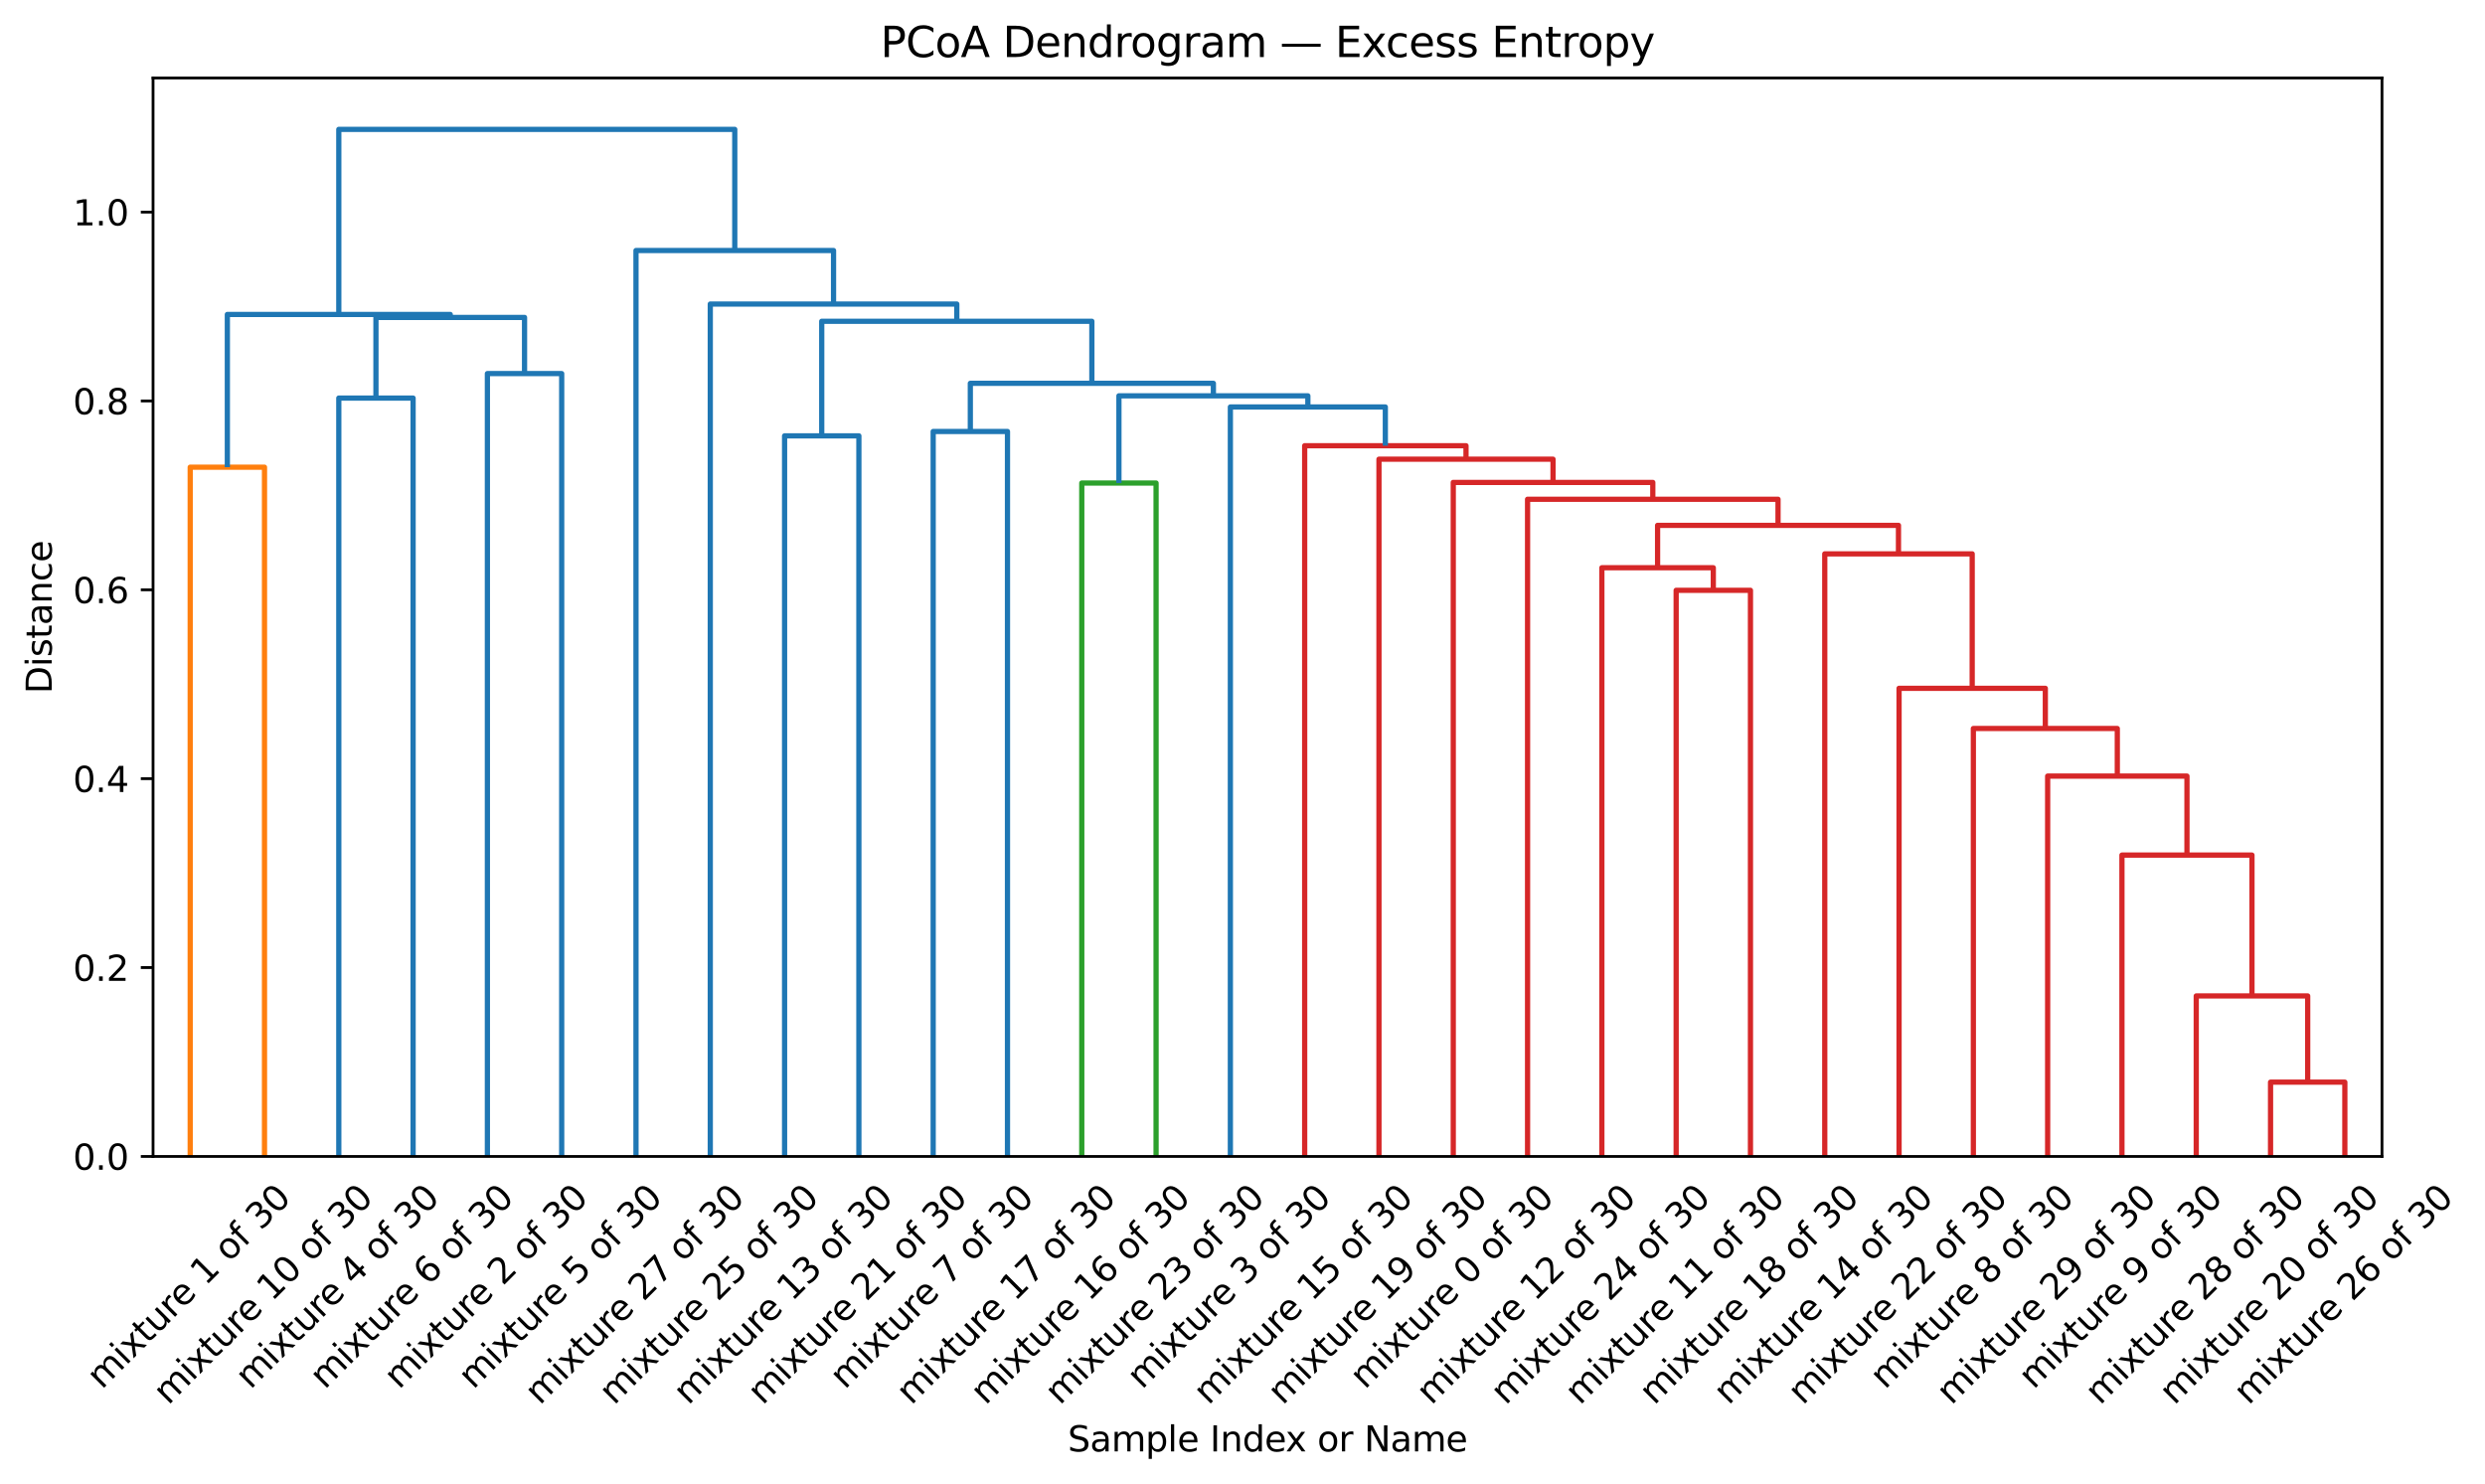 <?xml version="1.0" encoding="utf-8" standalone="no"?>
<!DOCTYPE svg PUBLIC "-//W3C//DTD SVG 1.1//EN"
  "http://www.w3.org/Graphics/SVG/1.1/DTD/svg11.dtd">
<svg xmlns:xlink="http://www.w3.org/1999/xlink" width="710.845pt" height="424.477pt" viewBox="0 0 710.845 424.477" xmlns="http://www.w3.org/2000/svg" version="1.1">
 <defs>
  <style type="text/css">*{stroke-linejoin: round; stroke-linecap: butt}</style>
 </defs>
 <g id="figure_1">
  <g id="patch_1">
   <path d="M 0 424.477 
L 710.845 424.477 
L 710.845 0 
L 0 0 
z
" style="fill: #ffffff"/>
  </g>
  <g id="axes_1">
   <g id="patch_2">
    <path d="M 43.781 330.813 
L 681.379 330.813 
L 681.379 22.318 
L 43.781 22.318 
z
" style="fill: #ffffff"/>
   </g>
   <g id="matplotlib.axis_1">
    <g id="xtick_1">
     <g id="text_1">
      <!-- mixture 1 of 30 -->
      <g transform="translate(29.137 397.63) rotate(-45) scale(0.1 -0.1)">
       <defs>
        <path id="DejaVuSans-6d" d="M 3328 2828 
Q 3544 3216 3844 3400 
Q 4144 3584 4550 3584 
Q 5097 3584 5394 3201 
Q 5691 2819 5691 2113 
L 5691 0 
L 5113 0 
L 5113 2094 
Q 5113 2597 4934 2840 
Q 4756 3084 4391 3084 
Q 3944 3084 3684 2787 
Q 3425 2491 3425 1978 
L 3425 0 
L 2847 0 
L 2847 2094 
Q 2847 2600 2669 2842 
Q 2491 3084 2119 3084 
Q 1678 3084 1418 2786 
Q 1159 2488 1159 1978 
L 1159 0 
L 581 0 
L 581 3500 
L 1159 3500 
L 1159 2956 
Q 1356 3278 1631 3431 
Q 1906 3584 2284 3584 
Q 2666 3584 2933 3390 
Q 3200 3197 3328 2828 
z
" transform="scale(0.016)"/>
        <path id="DejaVuSans-69" d="M 603 3500 
L 1178 3500 
L 1178 0 
L 603 0 
L 603 3500 
z
M 603 4863 
L 1178 4863 
L 1178 4134 
L 603 4134 
L 603 4863 
z
" transform="scale(0.016)"/>
        <path id="DejaVuSans-78" d="M 3513 3500 
L 2247 1797 
L 3578 0 
L 2900 0 
L 1881 1375 
L 863 0 
L 184 0 
L 1544 1831 
L 300 3500 
L 978 3500 
L 1906 2253 
L 2834 3500 
L 3513 3500 
z
" transform="scale(0.016)"/>
        <path id="DejaVuSans-74" d="M 1172 4494 
L 1172 3500 
L 2356 3500 
L 2356 3053 
L 1172 3053 
L 1172 1153 
Q 1172 725 1289 603 
Q 1406 481 1766 481 
L 2356 481 
L 2356 0 
L 1766 0 
Q 1100 0 847 248 
Q 594 497 594 1153 
L 594 3053 
L 172 3053 
L 172 3500 
L 594 3500 
L 594 4494 
L 1172 4494 
z
" transform="scale(0.016)"/>
        <path id="DejaVuSans-75" d="M 544 1381 
L 544 3500 
L 1119 3500 
L 1119 1403 
Q 1119 906 1312 657 
Q 1506 409 1894 409 
Q 2359 409 2629 706 
Q 2900 1003 2900 1516 
L 2900 3500 
L 3475 3500 
L 3475 0 
L 2900 0 
L 2900 538 
Q 2691 219 2414 64 
Q 2138 -91 1772 -91 
Q 1169 -91 856 284 
Q 544 659 544 1381 
z
M 1991 3584 
L 1991 3584 
z
" transform="scale(0.016)"/>
        <path id="DejaVuSans-72" d="M 2631 2963 
Q 2534 3019 2420 3045 
Q 2306 3072 2169 3072 
Q 1681 3072 1420 2755 
Q 1159 2438 1159 1844 
L 1159 0 
L 581 0 
L 581 3500 
L 1159 3500 
L 1159 2956 
Q 1341 3275 1631 3429 
Q 1922 3584 2338 3584 
Q 2397 3584 2469 3576 
Q 2541 3569 2628 3553 
L 2631 2963 
z
" transform="scale(0.016)"/>
        <path id="DejaVuSans-65" d="M 3597 1894 
L 3597 1613 
L 953 1613 
Q 991 1019 1311 708 
Q 1631 397 2203 397 
Q 2534 397 2845 478 
Q 3156 559 3463 722 
L 3463 178 
Q 3153 47 2828 -22 
Q 2503 -91 2169 -91 
Q 1331 -91 842 396 
Q 353 884 353 1716 
Q 353 2575 817 3079 
Q 1281 3584 2069 3584 
Q 2775 3584 3186 3129 
Q 3597 2675 3597 1894 
z
M 3022 2063 
Q 3016 2534 2758 2815 
Q 2500 3097 2075 3097 
Q 1594 3097 1305 2825 
Q 1016 2553 972 2059 
L 3022 2063 
z
" transform="scale(0.016)"/>
        <path id="DejaVuSans-20" transform="scale(0.016)"/>
        <path id="DejaVuSans-31" d="M 794 531 
L 1825 531 
L 1825 4091 
L 703 3866 
L 703 4441 
L 1819 4666 
L 2450 4666 
L 2450 531 
L 3481 531 
L 3481 0 
L 794 0 
L 794 531 
z
" transform="scale(0.016)"/>
        <path id="DejaVuSans-6f" d="M 1959 3097 
Q 1497 3097 1228 2736 
Q 959 2375 959 1747 
Q 959 1119 1226 758 
Q 1494 397 1959 397 
Q 2419 397 2687 759 
Q 2956 1122 2956 1747 
Q 2956 2369 2687 2733 
Q 2419 3097 1959 3097 
z
M 1959 3584 
Q 2709 3584 3137 3096 
Q 3566 2609 3566 1747 
Q 3566 888 3137 398 
Q 2709 -91 1959 -91 
Q 1206 -91 779 398 
Q 353 888 353 1747 
Q 353 2609 779 3096 
Q 1206 3584 1959 3584 
z
" transform="scale(0.016)"/>
        <path id="DejaVuSans-66" d="M 2375 4863 
L 2375 4384 
L 1825 4384 
Q 1516 4384 1395 4259 
Q 1275 4134 1275 3809 
L 1275 3500 
L 2222 3500 
L 2222 3053 
L 1275 3053 
L 1275 0 
L 697 0 
L 697 3053 
L 147 3053 
L 147 3500 
L 697 3500 
L 697 3744 
Q 697 4328 969 4595 
Q 1241 4863 1831 4863 
L 2375 4863 
z
" transform="scale(0.016)"/>
        <path id="DejaVuSans-33" d="M 2597 2516 
Q 3050 2419 3304 2112 
Q 3559 1806 3559 1356 
Q 3559 666 3084 287 
Q 2609 -91 1734 -91 
Q 1441 -91 1130 -33 
Q 819 25 488 141 
L 488 750 
Q 750 597 1062 519 
Q 1375 441 1716 441 
Q 2309 441 2620 675 
Q 2931 909 2931 1356 
Q 2931 1769 2642 2001 
Q 2353 2234 1838 2234 
L 1294 2234 
L 1294 2753 
L 1863 2753 
Q 2328 2753 2575 2939 
Q 2822 3125 2822 3475 
Q 2822 3834 2567 4026 
Q 2313 4219 1838 4219 
Q 1578 4219 1281 4162 
Q 984 4106 628 3988 
L 628 4550 
Q 988 4650 1302 4700 
Q 1616 4750 1894 4750 
Q 2613 4750 3031 4423 
Q 3450 4097 3450 3541 
Q 3450 3153 3228 2886 
Q 3006 2619 2597 2516 
z
" transform="scale(0.016)"/>
        <path id="DejaVuSans-30" d="M 2034 4250 
Q 1547 4250 1301 3770 
Q 1056 3291 1056 2328 
Q 1056 1369 1301 889 
Q 1547 409 2034 409 
Q 2525 409 2770 889 
Q 3016 1369 3016 2328 
Q 3016 3291 2770 3770 
Q 2525 4250 2034 4250 
z
M 2034 4750 
Q 2819 4750 3233 4129 
Q 3647 3509 3647 2328 
Q 3647 1150 3233 529 
Q 2819 -91 2034 -91 
Q 1250 -91 836 529 
Q 422 1150 422 2328 
Q 422 3509 836 4129 
Q 1250 4750 2034 4750 
z
" transform="scale(0.016)"/>
       </defs>
       <use xlink:href="#DejaVuSans-6d"/>
       <use xlink:href="#DejaVuSans-69" transform="translate(97.412 0)"/>
       <use xlink:href="#DejaVuSans-78" transform="translate(125.195 0)"/>
       <use xlink:href="#DejaVuSans-74" transform="translate(184.375 0)"/>
       <use xlink:href="#DejaVuSans-75" transform="translate(223.584 0)"/>
       <use xlink:href="#DejaVuSans-72" transform="translate(286.963 0)"/>
       <use xlink:href="#DejaVuSans-65" transform="translate(325.826 0)"/>
       <use xlink:href="#DejaVuSans-20" transform="translate(387.35 0)"/>
       <use xlink:href="#DejaVuSans-31" transform="translate(419.137 0)"/>
       <use xlink:href="#DejaVuSans-20" transform="translate(482.76 0)"/>
       <use xlink:href="#DejaVuSans-6f" transform="translate(514.547 0)"/>
       <use xlink:href="#DejaVuSans-66" transform="translate(575.729 0)"/>
       <use xlink:href="#DejaVuSans-20" transform="translate(610.934 0)"/>
       <use xlink:href="#DejaVuSans-33" transform="translate(642.721 0)"/>
       <use xlink:href="#DejaVuSans-30" transform="translate(706.344 0)"/>
      </g>
     </g>
    </g>
    <g id="xtick_2">
     <g id="text_2">
      <!-- mixture 10 of 30 -->
      <g transform="translate(48.141 402.129) rotate(-45) scale(0.1 -0.1)">
       <use xlink:href="#DejaVuSans-6d"/>
       <use xlink:href="#DejaVuSans-69" transform="translate(97.412 0)"/>
       <use xlink:href="#DejaVuSans-78" transform="translate(125.195 0)"/>
       <use xlink:href="#DejaVuSans-74" transform="translate(184.375 0)"/>
       <use xlink:href="#DejaVuSans-75" transform="translate(223.584 0)"/>
       <use xlink:href="#DejaVuSans-72" transform="translate(286.963 0)"/>
       <use xlink:href="#DejaVuSans-65" transform="translate(325.826 0)"/>
       <use xlink:href="#DejaVuSans-20" transform="translate(387.35 0)"/>
       <use xlink:href="#DejaVuSans-31" transform="translate(419.137 0)"/>
       <use xlink:href="#DejaVuSans-30" transform="translate(482.76 0)"/>
       <use xlink:href="#DejaVuSans-20" transform="translate(546.383 0)"/>
       <use xlink:href="#DejaVuSans-6f" transform="translate(578.17 0)"/>
       <use xlink:href="#DejaVuSans-66" transform="translate(639.352 0)"/>
       <use xlink:href="#DejaVuSans-20" transform="translate(674.557 0)"/>
       <use xlink:href="#DejaVuSans-33" transform="translate(706.344 0)"/>
       <use xlink:href="#DejaVuSans-30" transform="translate(769.967 0)"/>
      </g>
     </g>
    </g>
    <g id="xtick_3">
     <g id="text_3">
      <!-- mixture 4 of 30 -->
      <g transform="translate(71.644 397.63) rotate(-45) scale(0.1 -0.1)">
       <defs>
        <path id="DejaVuSans-34" d="M 2419 4116 
L 825 1625 
L 2419 1625 
L 2419 4116 
z
M 2253 4666 
L 3047 4666 
L 3047 1625 
L 3713 1625 
L 3713 1100 
L 3047 1100 
L 3047 0 
L 2419 0 
L 2419 1100 
L 313 1100 
L 313 1709 
L 2253 4666 
z
" transform="scale(0.016)"/>
       </defs>
       <use xlink:href="#DejaVuSans-6d"/>
       <use xlink:href="#DejaVuSans-69" transform="translate(97.412 0)"/>
       <use xlink:href="#DejaVuSans-78" transform="translate(125.195 0)"/>
       <use xlink:href="#DejaVuSans-74" transform="translate(184.375 0)"/>
       <use xlink:href="#DejaVuSans-75" transform="translate(223.584 0)"/>
       <use xlink:href="#DejaVuSans-72" transform="translate(286.963 0)"/>
       <use xlink:href="#DejaVuSans-65" transform="translate(325.826 0)"/>
       <use xlink:href="#DejaVuSans-20" transform="translate(387.35 0)"/>
       <use xlink:href="#DejaVuSans-34" transform="translate(419.137 0)"/>
       <use xlink:href="#DejaVuSans-20" transform="translate(482.76 0)"/>
       <use xlink:href="#DejaVuSans-6f" transform="translate(514.547 0)"/>
       <use xlink:href="#DejaVuSans-66" transform="translate(575.729 0)"/>
       <use xlink:href="#DejaVuSans-20" transform="translate(610.934 0)"/>
       <use xlink:href="#DejaVuSans-33" transform="translate(642.721 0)"/>
       <use xlink:href="#DejaVuSans-30" transform="translate(706.344 0)"/>
      </g>
     </g>
    </g>
    <g id="xtick_4">
     <g id="text_4">
      <!-- mixture 6 of 30 -->
      <g transform="translate(92.897 397.63) rotate(-45) scale(0.1 -0.1)">
       <defs>
        <path id="DejaVuSans-36" d="M 2113 2584 
Q 1688 2584 1439 2293 
Q 1191 2003 1191 1497 
Q 1191 994 1439 701 
Q 1688 409 2113 409 
Q 2538 409 2786 701 
Q 3034 994 3034 1497 
Q 3034 2003 2786 2293 
Q 2538 2584 2113 2584 
z
M 3366 4563 
L 3366 3988 
Q 3128 4100 2886 4159 
Q 2644 4219 2406 4219 
Q 1781 4219 1451 3797 
Q 1122 3375 1075 2522 
Q 1259 2794 1537 2939 
Q 1816 3084 2150 3084 
Q 2853 3084 3261 2657 
Q 3669 2231 3669 1497 
Q 3669 778 3244 343 
Q 2819 -91 2113 -91 
Q 1303 -91 875 529 
Q 447 1150 447 2328 
Q 447 3434 972 4092 
Q 1497 4750 2381 4750 
Q 2619 4750 2861 4703 
Q 3103 4656 3366 4563 
z
" transform="scale(0.016)"/>
       </defs>
       <use xlink:href="#DejaVuSans-6d"/>
       <use xlink:href="#DejaVuSans-69" transform="translate(97.412 0)"/>
       <use xlink:href="#DejaVuSans-78" transform="translate(125.195 0)"/>
       <use xlink:href="#DejaVuSans-74" transform="translate(184.375 0)"/>
       <use xlink:href="#DejaVuSans-75" transform="translate(223.584 0)"/>
       <use xlink:href="#DejaVuSans-72" transform="translate(286.963 0)"/>
       <use xlink:href="#DejaVuSans-65" transform="translate(325.826 0)"/>
       <use xlink:href="#DejaVuSans-20" transform="translate(387.35 0)"/>
       <use xlink:href="#DejaVuSans-36" transform="translate(419.137 0)"/>
       <use xlink:href="#DejaVuSans-20" transform="translate(482.76 0)"/>
       <use xlink:href="#DejaVuSans-6f" transform="translate(514.547 0)"/>
       <use xlink:href="#DejaVuSans-66" transform="translate(575.729 0)"/>
       <use xlink:href="#DejaVuSans-20" transform="translate(610.934 0)"/>
       <use xlink:href="#DejaVuSans-33" transform="translate(642.721 0)"/>
       <use xlink:href="#DejaVuSans-30" transform="translate(706.344 0)"/>
      </g>
     </g>
    </g>
    <g id="xtick_5">
     <g id="text_5">
      <!-- mixture 2 of 30 -->
      <g transform="translate(114.15 397.63) rotate(-45) scale(0.1 -0.1)">
       <defs>
        <path id="DejaVuSans-32" d="M 1228 531 
L 3431 531 
L 3431 0 
L 469 0 
L 469 531 
Q 828 903 1448 1529 
Q 2069 2156 2228 2338 
Q 2531 2678 2651 2914 
Q 2772 3150 2772 3378 
Q 2772 3750 2511 3984 
Q 2250 4219 1831 4219 
Q 1534 4219 1204 4116 
Q 875 4013 500 3803 
L 500 4441 
Q 881 4594 1212 4672 
Q 1544 4750 1819 4750 
Q 2544 4750 2975 4387 
Q 3406 4025 3406 3419 
Q 3406 3131 3298 2873 
Q 3191 2616 2906 2266 
Q 2828 2175 2409 1742 
Q 1991 1309 1228 531 
z
" transform="scale(0.016)"/>
       </defs>
       <use xlink:href="#DejaVuSans-6d"/>
       <use xlink:href="#DejaVuSans-69" transform="translate(97.412 0)"/>
       <use xlink:href="#DejaVuSans-78" transform="translate(125.195 0)"/>
       <use xlink:href="#DejaVuSans-74" transform="translate(184.375 0)"/>
       <use xlink:href="#DejaVuSans-75" transform="translate(223.584 0)"/>
       <use xlink:href="#DejaVuSans-72" transform="translate(286.963 0)"/>
       <use xlink:href="#DejaVuSans-65" transform="translate(325.826 0)"/>
       <use xlink:href="#DejaVuSans-20" transform="translate(387.35 0)"/>
       <use xlink:href="#DejaVuSans-32" transform="translate(419.137 0)"/>
       <use xlink:href="#DejaVuSans-20" transform="translate(482.76 0)"/>
       <use xlink:href="#DejaVuSans-6f" transform="translate(514.547 0)"/>
       <use xlink:href="#DejaVuSans-66" transform="translate(575.729 0)"/>
       <use xlink:href="#DejaVuSans-20" transform="translate(610.934 0)"/>
       <use xlink:href="#DejaVuSans-33" transform="translate(642.721 0)"/>
       <use xlink:href="#DejaVuSans-30" transform="translate(706.344 0)"/>
      </g>
     </g>
    </g>
    <g id="xtick_6">
     <g id="text_6">
      <!-- mixture 5 of 30 -->
      <g transform="translate(135.403 397.63) rotate(-45) scale(0.1 -0.1)">
       <defs>
        <path id="DejaVuSans-35" d="M 691 4666 
L 3169 4666 
L 3169 4134 
L 1269 4134 
L 1269 2991 
Q 1406 3038 1543 3061 
Q 1681 3084 1819 3084 
Q 2600 3084 3056 2656 
Q 3513 2228 3513 1497 
Q 3513 744 3044 326 
Q 2575 -91 1722 -91 
Q 1428 -91 1123 -41 
Q 819 9 494 109 
L 494 744 
Q 775 591 1075 516 
Q 1375 441 1709 441 
Q 2250 441 2565 725 
Q 2881 1009 2881 1497 
Q 2881 1984 2565 2268 
Q 2250 2553 1709 2553 
Q 1456 2553 1204 2497 
Q 953 2441 691 2322 
L 691 4666 
z
" transform="scale(0.016)"/>
       </defs>
       <use xlink:href="#DejaVuSans-6d"/>
       <use xlink:href="#DejaVuSans-69" transform="translate(97.412 0)"/>
       <use xlink:href="#DejaVuSans-78" transform="translate(125.195 0)"/>
       <use xlink:href="#DejaVuSans-74" transform="translate(184.375 0)"/>
       <use xlink:href="#DejaVuSans-75" transform="translate(223.584 0)"/>
       <use xlink:href="#DejaVuSans-72" transform="translate(286.963 0)"/>
       <use xlink:href="#DejaVuSans-65" transform="translate(325.826 0)"/>
       <use xlink:href="#DejaVuSans-20" transform="translate(387.35 0)"/>
       <use xlink:href="#DejaVuSans-35" transform="translate(419.137 0)"/>
       <use xlink:href="#DejaVuSans-20" transform="translate(482.76 0)"/>
       <use xlink:href="#DejaVuSans-6f" transform="translate(514.547 0)"/>
       <use xlink:href="#DejaVuSans-66" transform="translate(575.729 0)"/>
       <use xlink:href="#DejaVuSans-20" transform="translate(610.934 0)"/>
       <use xlink:href="#DejaVuSans-33" transform="translate(642.721 0)"/>
       <use xlink:href="#DejaVuSans-30" transform="translate(706.344 0)"/>
      </g>
     </g>
    </g>
    <g id="xtick_7">
     <g id="text_7">
      <!-- mixture 27 of 30 -->
      <g transform="translate(154.407 402.129) rotate(-45) scale(0.1 -0.1)">
       <defs>
        <path id="DejaVuSans-37" d="M 525 4666 
L 3525 4666 
L 3525 4397 
L 1831 0 
L 1172 0 
L 2766 4134 
L 525 4134 
L 525 4666 
z
" transform="scale(0.016)"/>
       </defs>
       <use xlink:href="#DejaVuSans-6d"/>
       <use xlink:href="#DejaVuSans-69" transform="translate(97.412 0)"/>
       <use xlink:href="#DejaVuSans-78" transform="translate(125.195 0)"/>
       <use xlink:href="#DejaVuSans-74" transform="translate(184.375 0)"/>
       <use xlink:href="#DejaVuSans-75" transform="translate(223.584 0)"/>
       <use xlink:href="#DejaVuSans-72" transform="translate(286.963 0)"/>
       <use xlink:href="#DejaVuSans-65" transform="translate(325.826 0)"/>
       <use xlink:href="#DejaVuSans-20" transform="translate(387.35 0)"/>
       <use xlink:href="#DejaVuSans-32" transform="translate(419.137 0)"/>
       <use xlink:href="#DejaVuSans-37" transform="translate(482.76 0)"/>
       <use xlink:href="#DejaVuSans-20" transform="translate(546.383 0)"/>
       <use xlink:href="#DejaVuSans-6f" transform="translate(578.17 0)"/>
       <use xlink:href="#DejaVuSans-66" transform="translate(639.352 0)"/>
       <use xlink:href="#DejaVuSans-20" transform="translate(674.557 0)"/>
       <use xlink:href="#DejaVuSans-33" transform="translate(706.344 0)"/>
       <use xlink:href="#DejaVuSans-30" transform="translate(769.967 0)"/>
      </g>
     </g>
    </g>
    <g id="xtick_8">
     <g id="text_8">
      <!-- mixture 25 of 30 -->
      <g transform="translate(175.66 402.129) rotate(-45) scale(0.1 -0.1)">
       <use xlink:href="#DejaVuSans-6d"/>
       <use xlink:href="#DejaVuSans-69" transform="translate(97.412 0)"/>
       <use xlink:href="#DejaVuSans-78" transform="translate(125.195 0)"/>
       <use xlink:href="#DejaVuSans-74" transform="translate(184.375 0)"/>
       <use xlink:href="#DejaVuSans-75" transform="translate(223.584 0)"/>
       <use xlink:href="#DejaVuSans-72" transform="translate(286.963 0)"/>
       <use xlink:href="#DejaVuSans-65" transform="translate(325.826 0)"/>
       <use xlink:href="#DejaVuSans-20" transform="translate(387.35 0)"/>
       <use xlink:href="#DejaVuSans-32" transform="translate(419.137 0)"/>
       <use xlink:href="#DejaVuSans-35" transform="translate(482.76 0)"/>
       <use xlink:href="#DejaVuSans-20" transform="translate(546.383 0)"/>
       <use xlink:href="#DejaVuSans-6f" transform="translate(578.17 0)"/>
       <use xlink:href="#DejaVuSans-66" transform="translate(639.352 0)"/>
       <use xlink:href="#DejaVuSans-20" transform="translate(674.557 0)"/>
       <use xlink:href="#DejaVuSans-33" transform="translate(706.344 0)"/>
       <use xlink:href="#DejaVuSans-30" transform="translate(769.967 0)"/>
      </g>
     </g>
    </g>
    <g id="xtick_9">
     <g id="text_9">
      <!-- mixture 13 of 30 -->
      <g transform="translate(196.914 402.129) rotate(-45) scale(0.1 -0.1)">
       <use xlink:href="#DejaVuSans-6d"/>
       <use xlink:href="#DejaVuSans-69" transform="translate(97.412 0)"/>
       <use xlink:href="#DejaVuSans-78" transform="translate(125.195 0)"/>
       <use xlink:href="#DejaVuSans-74" transform="translate(184.375 0)"/>
       <use xlink:href="#DejaVuSans-75" transform="translate(223.584 0)"/>
       <use xlink:href="#DejaVuSans-72" transform="translate(286.963 0)"/>
       <use xlink:href="#DejaVuSans-65" transform="translate(325.826 0)"/>
       <use xlink:href="#DejaVuSans-20" transform="translate(387.35 0)"/>
       <use xlink:href="#DejaVuSans-31" transform="translate(419.137 0)"/>
       <use xlink:href="#DejaVuSans-33" transform="translate(482.76 0)"/>
       <use xlink:href="#DejaVuSans-20" transform="translate(546.383 0)"/>
       <use xlink:href="#DejaVuSans-6f" transform="translate(578.17 0)"/>
       <use xlink:href="#DejaVuSans-66" transform="translate(639.352 0)"/>
       <use xlink:href="#DejaVuSans-20" transform="translate(674.557 0)"/>
       <use xlink:href="#DejaVuSans-33" transform="translate(706.344 0)"/>
       <use xlink:href="#DejaVuSans-30" transform="translate(769.967 0)"/>
      </g>
     </g>
    </g>
    <g id="xtick_10">
     <g id="text_10">
      <!-- mixture 21 of 30 -->
      <g transform="translate(218.167 402.129) rotate(-45) scale(0.1 -0.1)">
       <use xlink:href="#DejaVuSans-6d"/>
       <use xlink:href="#DejaVuSans-69" transform="translate(97.412 0)"/>
       <use xlink:href="#DejaVuSans-78" transform="translate(125.195 0)"/>
       <use xlink:href="#DejaVuSans-74" transform="translate(184.375 0)"/>
       <use xlink:href="#DejaVuSans-75" transform="translate(223.584 0)"/>
       <use xlink:href="#DejaVuSans-72" transform="translate(286.963 0)"/>
       <use xlink:href="#DejaVuSans-65" transform="translate(325.826 0)"/>
       <use xlink:href="#DejaVuSans-20" transform="translate(387.35 0)"/>
       <use xlink:href="#DejaVuSans-32" transform="translate(419.137 0)"/>
       <use xlink:href="#DejaVuSans-31" transform="translate(482.76 0)"/>
       <use xlink:href="#DejaVuSans-20" transform="translate(546.383 0)"/>
       <use xlink:href="#DejaVuSans-6f" transform="translate(578.17 0)"/>
       <use xlink:href="#DejaVuSans-66" transform="translate(639.352 0)"/>
       <use xlink:href="#DejaVuSans-20" transform="translate(674.557 0)"/>
       <use xlink:href="#DejaVuSans-33" transform="translate(706.344 0)"/>
       <use xlink:href="#DejaVuSans-30" transform="translate(769.967 0)"/>
      </g>
     </g>
    </g>
    <g id="xtick_11">
     <g id="text_11">
      <!-- mixture 7 of 30 -->
      <g transform="translate(241.67 397.63) rotate(-45) scale(0.1 -0.1)">
       <use xlink:href="#DejaVuSans-6d"/>
       <use xlink:href="#DejaVuSans-69" transform="translate(97.412 0)"/>
       <use xlink:href="#DejaVuSans-78" transform="translate(125.195 0)"/>
       <use xlink:href="#DejaVuSans-74" transform="translate(184.375 0)"/>
       <use xlink:href="#DejaVuSans-75" transform="translate(223.584 0)"/>
       <use xlink:href="#DejaVuSans-72" transform="translate(286.963 0)"/>
       <use xlink:href="#DejaVuSans-65" transform="translate(325.826 0)"/>
       <use xlink:href="#DejaVuSans-20" transform="translate(387.35 0)"/>
       <use xlink:href="#DejaVuSans-37" transform="translate(419.137 0)"/>
       <use xlink:href="#DejaVuSans-20" transform="translate(482.76 0)"/>
       <use xlink:href="#DejaVuSans-6f" transform="translate(514.547 0)"/>
       <use xlink:href="#DejaVuSans-66" transform="translate(575.729 0)"/>
       <use xlink:href="#DejaVuSans-20" transform="translate(610.934 0)"/>
       <use xlink:href="#DejaVuSans-33" transform="translate(642.721 0)"/>
       <use xlink:href="#DejaVuSans-30" transform="translate(706.344 0)"/>
      </g>
     </g>
    </g>
    <g id="xtick_12">
     <g id="text_12">
      <!-- mixture 17 of 30 -->
      <g transform="translate(260.673 402.129) rotate(-45) scale(0.1 -0.1)">
       <use xlink:href="#DejaVuSans-6d"/>
       <use xlink:href="#DejaVuSans-69" transform="translate(97.412 0)"/>
       <use xlink:href="#DejaVuSans-78" transform="translate(125.195 0)"/>
       <use xlink:href="#DejaVuSans-74" transform="translate(184.375 0)"/>
       <use xlink:href="#DejaVuSans-75" transform="translate(223.584 0)"/>
       <use xlink:href="#DejaVuSans-72" transform="translate(286.963 0)"/>
       <use xlink:href="#DejaVuSans-65" transform="translate(325.826 0)"/>
       <use xlink:href="#DejaVuSans-20" transform="translate(387.35 0)"/>
       <use xlink:href="#DejaVuSans-31" transform="translate(419.137 0)"/>
       <use xlink:href="#DejaVuSans-37" transform="translate(482.76 0)"/>
       <use xlink:href="#DejaVuSans-20" transform="translate(546.383 0)"/>
       <use xlink:href="#DejaVuSans-6f" transform="translate(578.17 0)"/>
       <use xlink:href="#DejaVuSans-66" transform="translate(639.352 0)"/>
       <use xlink:href="#DejaVuSans-20" transform="translate(674.557 0)"/>
       <use xlink:href="#DejaVuSans-33" transform="translate(706.344 0)"/>
       <use xlink:href="#DejaVuSans-30" transform="translate(769.967 0)"/>
      </g>
     </g>
    </g>
    <g id="xtick_13">
     <g id="text_13">
      <!-- mixture 16 of 30 -->
      <g transform="translate(281.927 402.129) rotate(-45) scale(0.1 -0.1)">
       <use xlink:href="#DejaVuSans-6d"/>
       <use xlink:href="#DejaVuSans-69" transform="translate(97.412 0)"/>
       <use xlink:href="#DejaVuSans-78" transform="translate(125.195 0)"/>
       <use xlink:href="#DejaVuSans-74" transform="translate(184.375 0)"/>
       <use xlink:href="#DejaVuSans-75" transform="translate(223.584 0)"/>
       <use xlink:href="#DejaVuSans-72" transform="translate(286.963 0)"/>
       <use xlink:href="#DejaVuSans-65" transform="translate(325.826 0)"/>
       <use xlink:href="#DejaVuSans-20" transform="translate(387.35 0)"/>
       <use xlink:href="#DejaVuSans-31" transform="translate(419.137 0)"/>
       <use xlink:href="#DejaVuSans-36" transform="translate(482.76 0)"/>
       <use xlink:href="#DejaVuSans-20" transform="translate(546.383 0)"/>
       <use xlink:href="#DejaVuSans-6f" transform="translate(578.17 0)"/>
       <use xlink:href="#DejaVuSans-66" transform="translate(639.352 0)"/>
       <use xlink:href="#DejaVuSans-20" transform="translate(674.557 0)"/>
       <use xlink:href="#DejaVuSans-33" transform="translate(706.344 0)"/>
       <use xlink:href="#DejaVuSans-30" transform="translate(769.967 0)"/>
      </g>
     </g>
    </g>
    <g id="xtick_14">
     <g id="text_14">
      <!-- mixture 23 of 30 -->
      <g transform="translate(303.18 402.129) rotate(-45) scale(0.1 -0.1)">
       <use xlink:href="#DejaVuSans-6d"/>
       <use xlink:href="#DejaVuSans-69" transform="translate(97.412 0)"/>
       <use xlink:href="#DejaVuSans-78" transform="translate(125.195 0)"/>
       <use xlink:href="#DejaVuSans-74" transform="translate(184.375 0)"/>
       <use xlink:href="#DejaVuSans-75" transform="translate(223.584 0)"/>
       <use xlink:href="#DejaVuSans-72" transform="translate(286.963 0)"/>
       <use xlink:href="#DejaVuSans-65" transform="translate(325.826 0)"/>
       <use xlink:href="#DejaVuSans-20" transform="translate(387.35 0)"/>
       <use xlink:href="#DejaVuSans-32" transform="translate(419.137 0)"/>
       <use xlink:href="#DejaVuSans-33" transform="translate(482.76 0)"/>
       <use xlink:href="#DejaVuSans-20" transform="translate(546.383 0)"/>
       <use xlink:href="#DejaVuSans-6f" transform="translate(578.17 0)"/>
       <use xlink:href="#DejaVuSans-66" transform="translate(639.352 0)"/>
       <use xlink:href="#DejaVuSans-20" transform="translate(674.557 0)"/>
       <use xlink:href="#DejaVuSans-33" transform="translate(706.344 0)"/>
       <use xlink:href="#DejaVuSans-30" transform="translate(769.967 0)"/>
      </g>
     </g>
    </g>
    <g id="xtick_15">
     <g id="text_15">
      <!-- mixture 3 of 30 -->
      <g transform="translate(326.683 397.63) rotate(-45) scale(0.1 -0.1)">
       <use xlink:href="#DejaVuSans-6d"/>
       <use xlink:href="#DejaVuSans-69" transform="translate(97.412 0)"/>
       <use xlink:href="#DejaVuSans-78" transform="translate(125.195 0)"/>
       <use xlink:href="#DejaVuSans-74" transform="translate(184.375 0)"/>
       <use xlink:href="#DejaVuSans-75" transform="translate(223.584 0)"/>
       <use xlink:href="#DejaVuSans-72" transform="translate(286.963 0)"/>
       <use xlink:href="#DejaVuSans-65" transform="translate(325.826 0)"/>
       <use xlink:href="#DejaVuSans-20" transform="translate(387.35 0)"/>
       <use xlink:href="#DejaVuSans-33" transform="translate(419.137 0)"/>
       <use xlink:href="#DejaVuSans-20" transform="translate(482.76 0)"/>
       <use xlink:href="#DejaVuSans-6f" transform="translate(514.547 0)"/>
       <use xlink:href="#DejaVuSans-66" transform="translate(575.729 0)"/>
       <use xlink:href="#DejaVuSans-20" transform="translate(610.934 0)"/>
       <use xlink:href="#DejaVuSans-33" transform="translate(642.721 0)"/>
       <use xlink:href="#DejaVuSans-30" transform="translate(706.344 0)"/>
      </g>
     </g>
    </g>
    <g id="xtick_16">
     <g id="text_16">
      <!-- mixture 15 of 30 -->
      <g transform="translate(345.686 402.129) rotate(-45) scale(0.1 -0.1)">
       <use xlink:href="#DejaVuSans-6d"/>
       <use xlink:href="#DejaVuSans-69" transform="translate(97.412 0)"/>
       <use xlink:href="#DejaVuSans-78" transform="translate(125.195 0)"/>
       <use xlink:href="#DejaVuSans-74" transform="translate(184.375 0)"/>
       <use xlink:href="#DejaVuSans-75" transform="translate(223.584 0)"/>
       <use xlink:href="#DejaVuSans-72" transform="translate(286.963 0)"/>
       <use xlink:href="#DejaVuSans-65" transform="translate(325.826 0)"/>
       <use xlink:href="#DejaVuSans-20" transform="translate(387.35 0)"/>
       <use xlink:href="#DejaVuSans-31" transform="translate(419.137 0)"/>
       <use xlink:href="#DejaVuSans-35" transform="translate(482.76 0)"/>
       <use xlink:href="#DejaVuSans-20" transform="translate(546.383 0)"/>
       <use xlink:href="#DejaVuSans-6f" transform="translate(578.17 0)"/>
       <use xlink:href="#DejaVuSans-66" transform="translate(639.352 0)"/>
       <use xlink:href="#DejaVuSans-20" transform="translate(674.557 0)"/>
       <use xlink:href="#DejaVuSans-33" transform="translate(706.344 0)"/>
       <use xlink:href="#DejaVuSans-30" transform="translate(769.967 0)"/>
      </g>
     </g>
    </g>
    <g id="xtick_17">
     <g id="text_17">
      <!-- mixture 19 of 30 -->
      <g transform="translate(366.94 402.129) rotate(-45) scale(0.1 -0.1)">
       <defs>
        <path id="DejaVuSans-39" d="M 703 97 
L 703 672 
Q 941 559 1184 500 
Q 1428 441 1663 441 
Q 2288 441 2617 861 
Q 2947 1281 2994 2138 
Q 2813 1869 2534 1725 
Q 2256 1581 1919 1581 
Q 1219 1581 811 2004 
Q 403 2428 403 3163 
Q 403 3881 828 4315 
Q 1253 4750 1959 4750 
Q 2769 4750 3195 4129 
Q 3622 3509 3622 2328 
Q 3622 1225 3098 567 
Q 2575 -91 1691 -91 
Q 1453 -91 1209 -44 
Q 966 3 703 97 
z
M 1959 2075 
Q 2384 2075 2632 2365 
Q 2881 2656 2881 3163 
Q 2881 3666 2632 3958 
Q 2384 4250 1959 4250 
Q 1534 4250 1286 3958 
Q 1038 3666 1038 3163 
Q 1038 2656 1286 2365 
Q 1534 2075 1959 2075 
z
" transform="scale(0.016)"/>
       </defs>
       <use xlink:href="#DejaVuSans-6d"/>
       <use xlink:href="#DejaVuSans-69" transform="translate(97.412 0)"/>
       <use xlink:href="#DejaVuSans-78" transform="translate(125.195 0)"/>
       <use xlink:href="#DejaVuSans-74" transform="translate(184.375 0)"/>
       <use xlink:href="#DejaVuSans-75" transform="translate(223.584 0)"/>
       <use xlink:href="#DejaVuSans-72" transform="translate(286.963 0)"/>
       <use xlink:href="#DejaVuSans-65" transform="translate(325.826 0)"/>
       <use xlink:href="#DejaVuSans-20" transform="translate(387.35 0)"/>
       <use xlink:href="#DejaVuSans-31" transform="translate(419.137 0)"/>
       <use xlink:href="#DejaVuSans-39" transform="translate(482.76 0)"/>
       <use xlink:href="#DejaVuSans-20" transform="translate(546.383 0)"/>
       <use xlink:href="#DejaVuSans-6f" transform="translate(578.17 0)"/>
       <use xlink:href="#DejaVuSans-66" transform="translate(639.352 0)"/>
       <use xlink:href="#DejaVuSans-20" transform="translate(674.557 0)"/>
       <use xlink:href="#DejaVuSans-33" transform="translate(706.344 0)"/>
       <use xlink:href="#DejaVuSans-30" transform="translate(769.967 0)"/>
      </g>
     </g>
    </g>
    <g id="xtick_18">
     <g id="text_18">
      <!-- mixture 0 of 30 -->
      <g transform="translate(390.442 397.63) rotate(-45) scale(0.1 -0.1)">
       <use xlink:href="#DejaVuSans-6d"/>
       <use xlink:href="#DejaVuSans-69" transform="translate(97.412 0)"/>
       <use xlink:href="#DejaVuSans-78" transform="translate(125.195 0)"/>
       <use xlink:href="#DejaVuSans-74" transform="translate(184.375 0)"/>
       <use xlink:href="#DejaVuSans-75" transform="translate(223.584 0)"/>
       <use xlink:href="#DejaVuSans-72" transform="translate(286.963 0)"/>
       <use xlink:href="#DejaVuSans-65" transform="translate(325.826 0)"/>
       <use xlink:href="#DejaVuSans-20" transform="translate(387.35 0)"/>
       <use xlink:href="#DejaVuSans-30" transform="translate(419.137 0)"/>
       <use xlink:href="#DejaVuSans-20" transform="translate(482.76 0)"/>
       <use xlink:href="#DejaVuSans-6f" transform="translate(514.547 0)"/>
       <use xlink:href="#DejaVuSans-66" transform="translate(575.729 0)"/>
       <use xlink:href="#DejaVuSans-20" transform="translate(610.934 0)"/>
       <use xlink:href="#DejaVuSans-33" transform="translate(642.721 0)"/>
       <use xlink:href="#DejaVuSans-30" transform="translate(706.344 0)"/>
      </g>
     </g>
    </g>
    <g id="xtick_19">
     <g id="text_19">
      <!-- mixture 12 of 30 -->
      <g transform="translate(409.446 402.129) rotate(-45) scale(0.1 -0.1)">
       <use xlink:href="#DejaVuSans-6d"/>
       <use xlink:href="#DejaVuSans-69" transform="translate(97.412 0)"/>
       <use xlink:href="#DejaVuSans-78" transform="translate(125.195 0)"/>
       <use xlink:href="#DejaVuSans-74" transform="translate(184.375 0)"/>
       <use xlink:href="#DejaVuSans-75" transform="translate(223.584 0)"/>
       <use xlink:href="#DejaVuSans-72" transform="translate(286.963 0)"/>
       <use xlink:href="#DejaVuSans-65" transform="translate(325.826 0)"/>
       <use xlink:href="#DejaVuSans-20" transform="translate(387.35 0)"/>
       <use xlink:href="#DejaVuSans-31" transform="translate(419.137 0)"/>
       <use xlink:href="#DejaVuSans-32" transform="translate(482.76 0)"/>
       <use xlink:href="#DejaVuSans-20" transform="translate(546.383 0)"/>
       <use xlink:href="#DejaVuSans-6f" transform="translate(578.17 0)"/>
       <use xlink:href="#DejaVuSans-66" transform="translate(639.352 0)"/>
       <use xlink:href="#DejaVuSans-20" transform="translate(674.557 0)"/>
       <use xlink:href="#DejaVuSans-33" transform="translate(706.344 0)"/>
       <use xlink:href="#DejaVuSans-30" transform="translate(769.967 0)"/>
      </g>
     </g>
    </g>
    <g id="xtick_20">
     <g id="text_20">
      <!-- mixture 24 of 30 -->
      <g transform="translate(430.699 402.129) rotate(-45) scale(0.1 -0.1)">
       <use xlink:href="#DejaVuSans-6d"/>
       <use xlink:href="#DejaVuSans-69" transform="translate(97.412 0)"/>
       <use xlink:href="#DejaVuSans-78" transform="translate(125.195 0)"/>
       <use xlink:href="#DejaVuSans-74" transform="translate(184.375 0)"/>
       <use xlink:href="#DejaVuSans-75" transform="translate(223.584 0)"/>
       <use xlink:href="#DejaVuSans-72" transform="translate(286.963 0)"/>
       <use xlink:href="#DejaVuSans-65" transform="translate(325.826 0)"/>
       <use xlink:href="#DejaVuSans-20" transform="translate(387.35 0)"/>
       <use xlink:href="#DejaVuSans-32" transform="translate(419.137 0)"/>
       <use xlink:href="#DejaVuSans-34" transform="translate(482.76 0)"/>
       <use xlink:href="#DejaVuSans-20" transform="translate(546.383 0)"/>
       <use xlink:href="#DejaVuSans-6f" transform="translate(578.17 0)"/>
       <use xlink:href="#DejaVuSans-66" transform="translate(639.352 0)"/>
       <use xlink:href="#DejaVuSans-20" transform="translate(674.557 0)"/>
       <use xlink:href="#DejaVuSans-33" transform="translate(706.344 0)"/>
       <use xlink:href="#DejaVuSans-30" transform="translate(769.967 0)"/>
      </g>
     </g>
    </g>
    <g id="xtick_21">
     <g id="text_21">
      <!-- mixture 11 of 30 -->
      <g transform="translate(451.953 402.129) rotate(-45) scale(0.1 -0.1)">
       <use xlink:href="#DejaVuSans-6d"/>
       <use xlink:href="#DejaVuSans-69" transform="translate(97.412 0)"/>
       <use xlink:href="#DejaVuSans-78" transform="translate(125.195 0)"/>
       <use xlink:href="#DejaVuSans-74" transform="translate(184.375 0)"/>
       <use xlink:href="#DejaVuSans-75" transform="translate(223.584 0)"/>
       <use xlink:href="#DejaVuSans-72" transform="translate(286.963 0)"/>
       <use xlink:href="#DejaVuSans-65" transform="translate(325.826 0)"/>
       <use xlink:href="#DejaVuSans-20" transform="translate(387.35 0)"/>
       <use xlink:href="#DejaVuSans-31" transform="translate(419.137 0)"/>
       <use xlink:href="#DejaVuSans-31" transform="translate(482.76 0)"/>
       <use xlink:href="#DejaVuSans-20" transform="translate(546.383 0)"/>
       <use xlink:href="#DejaVuSans-6f" transform="translate(578.17 0)"/>
       <use xlink:href="#DejaVuSans-66" transform="translate(639.352 0)"/>
       <use xlink:href="#DejaVuSans-20" transform="translate(674.557 0)"/>
       <use xlink:href="#DejaVuSans-33" transform="translate(706.344 0)"/>
       <use xlink:href="#DejaVuSans-30" transform="translate(769.967 0)"/>
      </g>
     </g>
    </g>
    <g id="xtick_22">
     <g id="text_22">
      <!-- mixture 18 of 30 -->
      <g transform="translate(473.206 402.129) rotate(-45) scale(0.1 -0.1)">
       <defs>
        <path id="DejaVuSans-38" d="M 2034 2216 
Q 1584 2216 1326 1975 
Q 1069 1734 1069 1313 
Q 1069 891 1326 650 
Q 1584 409 2034 409 
Q 2484 409 2743 651 
Q 3003 894 3003 1313 
Q 3003 1734 2745 1975 
Q 2488 2216 2034 2216 
z
M 1403 2484 
Q 997 2584 770 2862 
Q 544 3141 544 3541 
Q 544 4100 942 4425 
Q 1341 4750 2034 4750 
Q 2731 4750 3128 4425 
Q 3525 4100 3525 3541 
Q 3525 3141 3298 2862 
Q 3072 2584 2669 2484 
Q 3125 2378 3379 2068 
Q 3634 1759 3634 1313 
Q 3634 634 3220 271 
Q 2806 -91 2034 -91 
Q 1263 -91 848 271 
Q 434 634 434 1313 
Q 434 1759 690 2068 
Q 947 2378 1403 2484 
z
M 1172 3481 
Q 1172 3119 1398 2916 
Q 1625 2713 2034 2713 
Q 2441 2713 2670 2916 
Q 2900 3119 2900 3481 
Q 2900 3844 2670 4047 
Q 2441 4250 2034 4250 
Q 1625 4250 1398 4047 
Q 1172 3844 1172 3481 
z
" transform="scale(0.016)"/>
       </defs>
       <use xlink:href="#DejaVuSans-6d"/>
       <use xlink:href="#DejaVuSans-69" transform="translate(97.412 0)"/>
       <use xlink:href="#DejaVuSans-78" transform="translate(125.195 0)"/>
       <use xlink:href="#DejaVuSans-74" transform="translate(184.375 0)"/>
       <use xlink:href="#DejaVuSans-75" transform="translate(223.584 0)"/>
       <use xlink:href="#DejaVuSans-72" transform="translate(286.963 0)"/>
       <use xlink:href="#DejaVuSans-65" transform="translate(325.826 0)"/>
       <use xlink:href="#DejaVuSans-20" transform="translate(387.35 0)"/>
       <use xlink:href="#DejaVuSans-31" transform="translate(419.137 0)"/>
       <use xlink:href="#DejaVuSans-38" transform="translate(482.76 0)"/>
       <use xlink:href="#DejaVuSans-20" transform="translate(546.383 0)"/>
       <use xlink:href="#DejaVuSans-6f" transform="translate(578.17 0)"/>
       <use xlink:href="#DejaVuSans-66" transform="translate(639.352 0)"/>
       <use xlink:href="#DejaVuSans-20" transform="translate(674.557 0)"/>
       <use xlink:href="#DejaVuSans-33" transform="translate(706.344 0)"/>
       <use xlink:href="#DejaVuSans-30" transform="translate(769.967 0)"/>
      </g>
     </g>
    </g>
    <g id="xtick_23">
     <g id="text_23">
      <!-- mixture 14 of 30 -->
      <g transform="translate(494.459 402.129) rotate(-45) scale(0.1 -0.1)">
       <use xlink:href="#DejaVuSans-6d"/>
       <use xlink:href="#DejaVuSans-69" transform="translate(97.412 0)"/>
       <use xlink:href="#DejaVuSans-78" transform="translate(125.195 0)"/>
       <use xlink:href="#DejaVuSans-74" transform="translate(184.375 0)"/>
       <use xlink:href="#DejaVuSans-75" transform="translate(223.584 0)"/>
       <use xlink:href="#DejaVuSans-72" transform="translate(286.963 0)"/>
       <use xlink:href="#DejaVuSans-65" transform="translate(325.826 0)"/>
       <use xlink:href="#DejaVuSans-20" transform="translate(387.35 0)"/>
       <use xlink:href="#DejaVuSans-31" transform="translate(419.137 0)"/>
       <use xlink:href="#DejaVuSans-34" transform="translate(482.76 0)"/>
       <use xlink:href="#DejaVuSans-20" transform="translate(546.383 0)"/>
       <use xlink:href="#DejaVuSans-6f" transform="translate(578.17 0)"/>
       <use xlink:href="#DejaVuSans-66" transform="translate(639.352 0)"/>
       <use xlink:href="#DejaVuSans-20" transform="translate(674.557 0)"/>
       <use xlink:href="#DejaVuSans-33" transform="translate(706.344 0)"/>
       <use xlink:href="#DejaVuSans-30" transform="translate(769.967 0)"/>
      </g>
     </g>
    </g>
    <g id="xtick_24">
     <g id="text_24">
      <!-- mixture 22 of 30 -->
      <g transform="translate(515.712 402.129) rotate(-45) scale(0.1 -0.1)">
       <use xlink:href="#DejaVuSans-6d"/>
       <use xlink:href="#DejaVuSans-69" transform="translate(97.412 0)"/>
       <use xlink:href="#DejaVuSans-78" transform="translate(125.195 0)"/>
       <use xlink:href="#DejaVuSans-74" transform="translate(184.375 0)"/>
       <use xlink:href="#DejaVuSans-75" transform="translate(223.584 0)"/>
       <use xlink:href="#DejaVuSans-72" transform="translate(286.963 0)"/>
       <use xlink:href="#DejaVuSans-65" transform="translate(325.826 0)"/>
       <use xlink:href="#DejaVuSans-20" transform="translate(387.35 0)"/>
       <use xlink:href="#DejaVuSans-32" transform="translate(419.137 0)"/>
       <use xlink:href="#DejaVuSans-32" transform="translate(482.76 0)"/>
       <use xlink:href="#DejaVuSans-20" transform="translate(546.383 0)"/>
       <use xlink:href="#DejaVuSans-6f" transform="translate(578.17 0)"/>
       <use xlink:href="#DejaVuSans-66" transform="translate(639.352 0)"/>
       <use xlink:href="#DejaVuSans-20" transform="translate(674.557 0)"/>
       <use xlink:href="#DejaVuSans-33" transform="translate(706.344 0)"/>
       <use xlink:href="#DejaVuSans-30" transform="translate(769.967 0)"/>
      </g>
     </g>
    </g>
    <g id="xtick_25">
     <g id="text_25">
      <!-- mixture 8 of 30 -->
      <g transform="translate(539.215 397.63) rotate(-45) scale(0.1 -0.1)">
       <use xlink:href="#DejaVuSans-6d"/>
       <use xlink:href="#DejaVuSans-69" transform="translate(97.412 0)"/>
       <use xlink:href="#DejaVuSans-78" transform="translate(125.195 0)"/>
       <use xlink:href="#DejaVuSans-74" transform="translate(184.375 0)"/>
       <use xlink:href="#DejaVuSans-75" transform="translate(223.584 0)"/>
       <use xlink:href="#DejaVuSans-72" transform="translate(286.963 0)"/>
       <use xlink:href="#DejaVuSans-65" transform="translate(325.826 0)"/>
       <use xlink:href="#DejaVuSans-20" transform="translate(387.35 0)"/>
       <use xlink:href="#DejaVuSans-38" transform="translate(419.137 0)"/>
       <use xlink:href="#DejaVuSans-20" transform="translate(482.76 0)"/>
       <use xlink:href="#DejaVuSans-6f" transform="translate(514.547 0)"/>
       <use xlink:href="#DejaVuSans-66" transform="translate(575.729 0)"/>
       <use xlink:href="#DejaVuSans-20" transform="translate(610.934 0)"/>
       <use xlink:href="#DejaVuSans-33" transform="translate(642.721 0)"/>
       <use xlink:href="#DejaVuSans-30" transform="translate(706.344 0)"/>
      </g>
     </g>
    </g>
    <g id="xtick_26">
     <g id="text_26">
      <!-- mixture 29 of 30 -->
      <g transform="translate(558.219 402.129) rotate(-45) scale(0.1 -0.1)">
       <use xlink:href="#DejaVuSans-6d"/>
       <use xlink:href="#DejaVuSans-69" transform="translate(97.412 0)"/>
       <use xlink:href="#DejaVuSans-78" transform="translate(125.195 0)"/>
       <use xlink:href="#DejaVuSans-74" transform="translate(184.375 0)"/>
       <use xlink:href="#DejaVuSans-75" transform="translate(223.584 0)"/>
       <use xlink:href="#DejaVuSans-72" transform="translate(286.963 0)"/>
       <use xlink:href="#DejaVuSans-65" transform="translate(325.826 0)"/>
       <use xlink:href="#DejaVuSans-20" transform="translate(387.35 0)"/>
       <use xlink:href="#DejaVuSans-32" transform="translate(419.137 0)"/>
       <use xlink:href="#DejaVuSans-39" transform="translate(482.76 0)"/>
       <use xlink:href="#DejaVuSans-20" transform="translate(546.383 0)"/>
       <use xlink:href="#DejaVuSans-6f" transform="translate(578.17 0)"/>
       <use xlink:href="#DejaVuSans-66" transform="translate(639.352 0)"/>
       <use xlink:href="#DejaVuSans-20" transform="translate(674.557 0)"/>
       <use xlink:href="#DejaVuSans-33" transform="translate(706.344 0)"/>
       <use xlink:href="#DejaVuSans-30" transform="translate(769.967 0)"/>
      </g>
     </g>
    </g>
    <g id="xtick_27">
     <g id="text_27">
      <!-- mixture 9 of 30 -->
      <g transform="translate(581.722 397.63) rotate(-45) scale(0.1 -0.1)">
       <use xlink:href="#DejaVuSans-6d"/>
       <use xlink:href="#DejaVuSans-69" transform="translate(97.412 0)"/>
       <use xlink:href="#DejaVuSans-78" transform="translate(125.195 0)"/>
       <use xlink:href="#DejaVuSans-74" transform="translate(184.375 0)"/>
       <use xlink:href="#DejaVuSans-75" transform="translate(223.584 0)"/>
       <use xlink:href="#DejaVuSans-72" transform="translate(286.963 0)"/>
       <use xlink:href="#DejaVuSans-65" transform="translate(325.826 0)"/>
       <use xlink:href="#DejaVuSans-20" transform="translate(387.35 0)"/>
       <use xlink:href="#DejaVuSans-39" transform="translate(419.137 0)"/>
       <use xlink:href="#DejaVuSans-20" transform="translate(482.76 0)"/>
       <use xlink:href="#DejaVuSans-6f" transform="translate(514.547 0)"/>
       <use xlink:href="#DejaVuSans-66" transform="translate(575.729 0)"/>
       <use xlink:href="#DejaVuSans-20" transform="translate(610.934 0)"/>
       <use xlink:href="#DejaVuSans-33" transform="translate(642.721 0)"/>
       <use xlink:href="#DejaVuSans-30" transform="translate(706.344 0)"/>
      </g>
     </g>
    </g>
    <g id="xtick_28">
     <g id="text_28">
      <!-- mixture 28 of 30 -->
      <g transform="translate(600.725 402.129) rotate(-45) scale(0.1 -0.1)">
       <use xlink:href="#DejaVuSans-6d"/>
       <use xlink:href="#DejaVuSans-69" transform="translate(97.412 0)"/>
       <use xlink:href="#DejaVuSans-78" transform="translate(125.195 0)"/>
       <use xlink:href="#DejaVuSans-74" transform="translate(184.375 0)"/>
       <use xlink:href="#DejaVuSans-75" transform="translate(223.584 0)"/>
       <use xlink:href="#DejaVuSans-72" transform="translate(286.963 0)"/>
       <use xlink:href="#DejaVuSans-65" transform="translate(325.826 0)"/>
       <use xlink:href="#DejaVuSans-20" transform="translate(387.35 0)"/>
       <use xlink:href="#DejaVuSans-32" transform="translate(419.137 0)"/>
       <use xlink:href="#DejaVuSans-38" transform="translate(482.76 0)"/>
       <use xlink:href="#DejaVuSans-20" transform="translate(546.383 0)"/>
       <use xlink:href="#DejaVuSans-6f" transform="translate(578.17 0)"/>
       <use xlink:href="#DejaVuSans-66" transform="translate(639.352 0)"/>
       <use xlink:href="#DejaVuSans-20" transform="translate(674.557 0)"/>
       <use xlink:href="#DejaVuSans-33" transform="translate(706.344 0)"/>
       <use xlink:href="#DejaVuSans-30" transform="translate(769.967 0)"/>
      </g>
     </g>
    </g>
    <g id="xtick_29">
     <g id="text_29">
      <!-- mixture 20 of 30 -->
      <g transform="translate(621.979 402.129) rotate(-45) scale(0.1 -0.1)">
       <use xlink:href="#DejaVuSans-6d"/>
       <use xlink:href="#DejaVuSans-69" transform="translate(97.412 0)"/>
       <use xlink:href="#DejaVuSans-78" transform="translate(125.195 0)"/>
       <use xlink:href="#DejaVuSans-74" transform="translate(184.375 0)"/>
       <use xlink:href="#DejaVuSans-75" transform="translate(223.584 0)"/>
       <use xlink:href="#DejaVuSans-72" transform="translate(286.963 0)"/>
       <use xlink:href="#DejaVuSans-65" transform="translate(325.826 0)"/>
       <use xlink:href="#DejaVuSans-20" transform="translate(387.35 0)"/>
       <use xlink:href="#DejaVuSans-32" transform="translate(419.137 0)"/>
       <use xlink:href="#DejaVuSans-30" transform="translate(482.76 0)"/>
       <use xlink:href="#DejaVuSans-20" transform="translate(546.383 0)"/>
       <use xlink:href="#DejaVuSans-6f" transform="translate(578.17 0)"/>
       <use xlink:href="#DejaVuSans-66" transform="translate(639.352 0)"/>
       <use xlink:href="#DejaVuSans-20" transform="translate(674.557 0)"/>
       <use xlink:href="#DejaVuSans-33" transform="translate(706.344 0)"/>
       <use xlink:href="#DejaVuSans-30" transform="translate(769.967 0)"/>
      </g>
     </g>
    </g>
    <g id="xtick_30">
     <g id="text_30">
      <!-- mixture 26 of 30 -->
      <g transform="translate(643.232 402.129) rotate(-45) scale(0.1 -0.1)">
       <use xlink:href="#DejaVuSans-6d"/>
       <use xlink:href="#DejaVuSans-69" transform="translate(97.412 0)"/>
       <use xlink:href="#DejaVuSans-78" transform="translate(125.195 0)"/>
       <use xlink:href="#DejaVuSans-74" transform="translate(184.375 0)"/>
       <use xlink:href="#DejaVuSans-75" transform="translate(223.584 0)"/>
       <use xlink:href="#DejaVuSans-72" transform="translate(286.963 0)"/>
       <use xlink:href="#DejaVuSans-65" transform="translate(325.826 0)"/>
       <use xlink:href="#DejaVuSans-20" transform="translate(387.35 0)"/>
       <use xlink:href="#DejaVuSans-32" transform="translate(419.137 0)"/>
       <use xlink:href="#DejaVuSans-36" transform="translate(482.76 0)"/>
       <use xlink:href="#DejaVuSans-20" transform="translate(546.383 0)"/>
       <use xlink:href="#DejaVuSans-6f" transform="translate(578.17 0)"/>
       <use xlink:href="#DejaVuSans-66" transform="translate(639.352 0)"/>
       <use xlink:href="#DejaVuSans-20" transform="translate(674.557 0)"/>
       <use xlink:href="#DejaVuSans-33" transform="translate(706.344 0)"/>
       <use xlink:href="#DejaVuSans-30" transform="translate(769.967 0)"/>
      </g>
     </g>
    </g>
    <g id="text_31">
     <!-- Sample Index or Name -->
     <g transform="translate(305.432 415.198) scale(0.1 -0.1)">
      <defs>
       <path id="DejaVuSans-53" d="M 3425 4513 
L 3425 3897 
Q 3066 4069 2747 4153 
Q 2428 4238 2131 4238 
Q 1616 4238 1336 4038 
Q 1056 3838 1056 3469 
Q 1056 3159 1242 3001 
Q 1428 2844 1947 2747 
L 2328 2669 
Q 3034 2534 3370 2195 
Q 3706 1856 3706 1288 
Q 3706 609 3251 259 
Q 2797 -91 1919 -91 
Q 1588 -91 1214 -16 
Q 841 59 441 206 
L 441 856 
Q 825 641 1194 531 
Q 1563 422 1919 422 
Q 2459 422 2753 634 
Q 3047 847 3047 1241 
Q 3047 1584 2836 1778 
Q 2625 1972 2144 2069 
L 1759 2144 
Q 1053 2284 737 2584 
Q 422 2884 422 3419 
Q 422 4038 858 4394 
Q 1294 4750 2059 4750 
Q 2388 4750 2728 4690 
Q 3069 4631 3425 4513 
z
" transform="scale(0.016)"/>
       <path id="DejaVuSans-61" d="M 2194 1759 
Q 1497 1759 1228 1600 
Q 959 1441 959 1056 
Q 959 750 1161 570 
Q 1363 391 1709 391 
Q 2188 391 2477 730 
Q 2766 1069 2766 1631 
L 2766 1759 
L 2194 1759 
z
M 3341 1997 
L 3341 0 
L 2766 0 
L 2766 531 
Q 2569 213 2275 61 
Q 1981 -91 1556 -91 
Q 1019 -91 701 211 
Q 384 513 384 1019 
Q 384 1609 779 1909 
Q 1175 2209 1959 2209 
L 2766 2209 
L 2766 2266 
Q 2766 2663 2505 2880 
Q 2244 3097 1772 3097 
Q 1472 3097 1187 3025 
Q 903 2953 641 2809 
L 641 3341 
Q 956 3463 1253 3523 
Q 1550 3584 1831 3584 
Q 2591 3584 2966 3190 
Q 3341 2797 3341 1997 
z
" transform="scale(0.016)"/>
       <path id="DejaVuSans-70" d="M 1159 525 
L 1159 -1331 
L 581 -1331 
L 581 3500 
L 1159 3500 
L 1159 2969 
Q 1341 3281 1617 3432 
Q 1894 3584 2278 3584 
Q 2916 3584 3314 3078 
Q 3713 2572 3713 1747 
Q 3713 922 3314 415 
Q 2916 -91 2278 -91 
Q 1894 -91 1617 61 
Q 1341 213 1159 525 
z
M 3116 1747 
Q 3116 2381 2855 2742 
Q 2594 3103 2138 3103 
Q 1681 3103 1420 2742 
Q 1159 2381 1159 1747 
Q 1159 1113 1420 752 
Q 1681 391 2138 391 
Q 2594 391 2855 752 
Q 3116 1113 3116 1747 
z
" transform="scale(0.016)"/>
       <path id="DejaVuSans-6c" d="M 603 4863 
L 1178 4863 
L 1178 0 
L 603 0 
L 603 4863 
z
" transform="scale(0.016)"/>
       <path id="DejaVuSans-49" d="M 628 4666 
L 1259 4666 
L 1259 0 
L 628 0 
L 628 4666 
z
" transform="scale(0.016)"/>
       <path id="DejaVuSans-6e" d="M 3513 2113 
L 3513 0 
L 2938 0 
L 2938 2094 
Q 2938 2591 2744 2837 
Q 2550 3084 2163 3084 
Q 1697 3084 1428 2787 
Q 1159 2491 1159 1978 
L 1159 0 
L 581 0 
L 581 3500 
L 1159 3500 
L 1159 2956 
Q 1366 3272 1645 3428 
Q 1925 3584 2291 3584 
Q 2894 3584 3203 3211 
Q 3513 2838 3513 2113 
z
" transform="scale(0.016)"/>
       <path id="DejaVuSans-64" d="M 2906 2969 
L 2906 4863 
L 3481 4863 
L 3481 0 
L 2906 0 
L 2906 525 
Q 2725 213 2448 61 
Q 2172 -91 1784 -91 
Q 1150 -91 751 415 
Q 353 922 353 1747 
Q 353 2572 751 3078 
Q 1150 3584 1784 3584 
Q 2172 3584 2448 3432 
Q 2725 3281 2906 2969 
z
M 947 1747 
Q 947 1113 1208 752 
Q 1469 391 1925 391 
Q 2381 391 2643 752 
Q 2906 1113 2906 1747 
Q 2906 2381 2643 2742 
Q 2381 3103 1925 3103 
Q 1469 3103 1208 2742 
Q 947 2381 947 1747 
z
" transform="scale(0.016)"/>
       <path id="DejaVuSans-4e" d="M 628 4666 
L 1478 4666 
L 3547 763 
L 3547 4666 
L 4159 4666 
L 4159 0 
L 3309 0 
L 1241 3903 
L 1241 0 
L 628 0 
L 628 4666 
z
" transform="scale(0.016)"/>
      </defs>
      <use xlink:href="#DejaVuSans-53"/>
      <use xlink:href="#DejaVuSans-61" transform="translate(63.477 0)"/>
      <use xlink:href="#DejaVuSans-6d" transform="translate(124.756 0)"/>
      <use xlink:href="#DejaVuSans-70" transform="translate(222.168 0)"/>
      <use xlink:href="#DejaVuSans-6c" transform="translate(285.645 0)"/>
      <use xlink:href="#DejaVuSans-65" transform="translate(313.428 0)"/>
      <use xlink:href="#DejaVuSans-20" transform="translate(374.951 0)"/>
      <use xlink:href="#DejaVuSans-49" transform="translate(406.738 0)"/>
      <use xlink:href="#DejaVuSans-6e" transform="translate(436.23 0)"/>
      <use xlink:href="#DejaVuSans-64" transform="translate(499.609 0)"/>
      <use xlink:href="#DejaVuSans-65" transform="translate(563.086 0)"/>
      <use xlink:href="#DejaVuSans-78" transform="translate(622.859 0)"/>
      <use xlink:href="#DejaVuSans-20" transform="translate(682.039 0)"/>
      <use xlink:href="#DejaVuSans-6f" transform="translate(713.826 0)"/>
      <use xlink:href="#DejaVuSans-72" transform="translate(775.008 0)"/>
      <use xlink:href="#DejaVuSans-20" transform="translate(816.121 0)"/>
      <use xlink:href="#DejaVuSans-4e" transform="translate(847.908 0)"/>
      <use xlink:href="#DejaVuSans-61" transform="translate(922.713 0)"/>
      <use xlink:href="#DejaVuSans-6d" transform="translate(983.992 0)"/>
      <use xlink:href="#DejaVuSans-65" transform="translate(1081.404 0)"/>
     </g>
    </g>
   </g>
   <g id="matplotlib.axis_2">
    <g id="ytick_1">
     <g id="line2d_1">
      <defs>
       <path id="m91da5c6f89" d="M 0 0 
L -3.5 0 
" style="stroke: #000000; stroke-width: 0.8"/>
      </defs>
      <g>
       <use xlink:href="#m91da5c6f89" x="43.781" y="330.813" style="stroke: #000000; stroke-width: 0.8"/>
      </g>
     </g>
     <g id="text_32">
      <!-- 0.0 -->
      <g transform="translate(20.878 334.612) scale(0.1 -0.1)">
       <defs>
        <path id="DejaVuSans-2e" d="M 684 794 
L 1344 794 
L 1344 0 
L 684 0 
L 684 794 
z
" transform="scale(0.016)"/>
       </defs>
       <use xlink:href="#DejaVuSans-30"/>
       <use xlink:href="#DejaVuSans-2e" transform="translate(63.623 0)"/>
       <use xlink:href="#DejaVuSans-30" transform="translate(95.41 0)"/>
      </g>
     </g>
    </g>
    <g id="ytick_2">
     <g id="line2d_2">
      <g>
       <use xlink:href="#m91da5c6f89" x="43.781" y="276.785" style="stroke: #000000; stroke-width: 0.8"/>
      </g>
     </g>
     <g id="text_33">
      <!-- 0.2 -->
      <g transform="translate(20.878 280.584) scale(0.1 -0.1)">
       <use xlink:href="#DejaVuSans-30"/>
       <use xlink:href="#DejaVuSans-2e" transform="translate(63.623 0)"/>
       <use xlink:href="#DejaVuSans-32" transform="translate(95.41 0)"/>
      </g>
     </g>
    </g>
    <g id="ytick_3">
     <g id="line2d_3">
      <g>
       <use xlink:href="#m91da5c6f89" x="43.781" y="222.757" style="stroke: #000000; stroke-width: 0.8"/>
      </g>
     </g>
     <g id="text_34">
      <!-- 0.4 -->
      <g transform="translate(20.878 226.556) scale(0.1 -0.1)">
       <use xlink:href="#DejaVuSans-30"/>
       <use xlink:href="#DejaVuSans-2e" transform="translate(63.623 0)"/>
       <use xlink:href="#DejaVuSans-34" transform="translate(95.41 0)"/>
      </g>
     </g>
    </g>
    <g id="ytick_4">
     <g id="line2d_4">
      <g>
       <use xlink:href="#m91da5c6f89" x="43.781" y="168.729" style="stroke: #000000; stroke-width: 0.8"/>
      </g>
     </g>
     <g id="text_35">
      <!-- 0.6 -->
      <g transform="translate(20.878 172.529) scale(0.1 -0.1)">
       <use xlink:href="#DejaVuSans-30"/>
       <use xlink:href="#DejaVuSans-2e" transform="translate(63.623 0)"/>
       <use xlink:href="#DejaVuSans-36" transform="translate(95.41 0)"/>
      </g>
     </g>
    </g>
    <g id="ytick_5">
     <g id="line2d_5">
      <g>
       <use xlink:href="#m91da5c6f89" x="43.781" y="114.701" style="stroke: #000000; stroke-width: 0.8"/>
      </g>
     </g>
     <g id="text_36">
      <!-- 0.8 -->
      <g transform="translate(20.878 118.501) scale(0.1 -0.1)">
       <use xlink:href="#DejaVuSans-30"/>
       <use xlink:href="#DejaVuSans-2e" transform="translate(63.623 0)"/>
       <use xlink:href="#DejaVuSans-38" transform="translate(95.41 0)"/>
      </g>
     </g>
    </g>
    <g id="ytick_6">
     <g id="line2d_6">
      <g>
       <use xlink:href="#m91da5c6f89" x="43.781" y="60.674" style="stroke: #000000; stroke-width: 0.8"/>
      </g>
     </g>
     <g id="text_37">
      <!-- 1.0 -->
      <g transform="translate(20.878 64.473) scale(0.1 -0.1)">
       <use xlink:href="#DejaVuSans-31"/>
       <use xlink:href="#DejaVuSans-2e" transform="translate(63.623 0)"/>
       <use xlink:href="#DejaVuSans-30" transform="translate(95.41 0)"/>
      </g>
     </g>
    </g>
    <g id="text_38">
     <!-- Distance -->
     <g transform="translate(14.798 198.428) rotate(-90) scale(0.1 -0.1)">
      <defs>
       <path id="DejaVuSans-44" d="M 1259 4147 
L 1259 519 
L 2022 519 
Q 2988 519 3436 956 
Q 3884 1394 3884 2338 
Q 3884 3275 3436 3711 
Q 2988 4147 2022 4147 
L 1259 4147 
z
M 628 4666 
L 1925 4666 
Q 3281 4666 3915 4102 
Q 4550 3538 4550 2338 
Q 4550 1131 3912 565 
Q 3275 0 1925 0 
L 628 0 
L 628 4666 
z
" transform="scale(0.016)"/>
       <path id="DejaVuSans-73" d="M 2834 3397 
L 2834 2853 
Q 2591 2978 2328 3040 
Q 2066 3103 1784 3103 
Q 1356 3103 1142 2972 
Q 928 2841 928 2578 
Q 928 2378 1081 2264 
Q 1234 2150 1697 2047 
L 1894 2003 
Q 2506 1872 2764 1633 
Q 3022 1394 3022 966 
Q 3022 478 2636 193 
Q 2250 -91 1575 -91 
Q 1294 -91 989 -36 
Q 684 19 347 128 
L 347 722 
Q 666 556 975 473 
Q 1284 391 1588 391 
Q 1994 391 2212 530 
Q 2431 669 2431 922 
Q 2431 1156 2273 1281 
Q 2116 1406 1581 1522 
L 1381 1569 
Q 847 1681 609 1914 
Q 372 2147 372 2553 
Q 372 3047 722 3315 
Q 1072 3584 1716 3584 
Q 2034 3584 2315 3537 
Q 2597 3491 2834 3397 
z
" transform="scale(0.016)"/>
       <path id="DejaVuSans-63" d="M 3122 3366 
L 3122 2828 
Q 2878 2963 2633 3030 
Q 2388 3097 2138 3097 
Q 1578 3097 1268 2742 
Q 959 2388 959 1747 
Q 959 1106 1268 751 
Q 1578 397 2138 397 
Q 2388 397 2633 464 
Q 2878 531 3122 666 
L 3122 134 
Q 2881 22 2623 -34 
Q 2366 -91 2075 -91 
Q 1284 -91 818 406 
Q 353 903 353 1747 
Q 353 2603 823 3093 
Q 1294 3584 2113 3584 
Q 2378 3584 2631 3529 
Q 2884 3475 3122 3366 
z
" transform="scale(0.016)"/>
      </defs>
      <use xlink:href="#DejaVuSans-44"/>
      <use xlink:href="#DejaVuSans-69" transform="translate(77.002 0)"/>
      <use xlink:href="#DejaVuSans-73" transform="translate(104.785 0)"/>
      <use xlink:href="#DejaVuSans-74" transform="translate(156.885 0)"/>
      <use xlink:href="#DejaVuSans-61" transform="translate(196.094 0)"/>
      <use xlink:href="#DejaVuSans-6e" transform="translate(257.373 0)"/>
      <use xlink:href="#DejaVuSans-63" transform="translate(320.752 0)"/>
      <use xlink:href="#DejaVuSans-65" transform="translate(375.732 0)"/>
     </g>
    </g>
   </g>
   <g id="LineCollection_1">
    <path d="M 54.408 330.813 
L 54.408 133.646 
L 75.661 133.646 
L 75.661 330.813 
" clip-path="url(#pae85cd0064)" style="fill: none; stroke: #ff7f0e; stroke-width: 1.5"/>
   </g>
   <g id="LineCollection_2">
    <path d="M 309.447 330.813 
L 309.447 138.178 
L 330.7 138.178 
L 330.7 330.813 
" clip-path="url(#pae85cd0064)" style="fill: none; stroke: #2ca02c; stroke-width: 1.5"/>
   </g>
   <g id="LineCollection_3">
    <path d="M 479.473 330.813 
L 479.473 168.864 
L 500.726 168.864 
L 500.726 330.813 
" clip-path="url(#pae85cd0064)" style="fill: none; stroke: #d62728; stroke-width: 1.5"/>
    <path d="M 458.22 330.813 
L 458.22 162.411 
L 490.099 162.411 
L 490.099 168.864 
" clip-path="url(#pae85cd0064)" style="fill: none; stroke: #d62728; stroke-width: 1.5"/>
    <path d="M 649.499 330.813 
L 649.499 309.565 
L 670.752 309.565 
L 670.752 330.813 
" clip-path="url(#pae85cd0064)" style="fill: none; stroke: #d62728; stroke-width: 1.5"/>
    <path d="M 628.246 330.813 
L 628.246 284.902 
L 660.125 284.902 
L 660.125 309.565 
" clip-path="url(#pae85cd0064)" style="fill: none; stroke: #d62728; stroke-width: 1.5"/>
    <path d="M 606.992 330.813 
L 606.992 244.607 
L 644.185 244.607 
L 644.185 284.902 
" clip-path="url(#pae85cd0064)" style="fill: none; stroke: #d62728; stroke-width: 1.5"/>
    <path d="M 585.739 330.813 
L 585.739 222.01 
L 625.589 222.01 
L 625.589 244.607 
" clip-path="url(#pae85cd0064)" style="fill: none; stroke: #d62728; stroke-width: 1.5"/>
    <path d="M 564.486 330.813 
L 564.486 208.397 
L 605.664 208.397 
L 605.664 222.01 
" clip-path="url(#pae85cd0064)" style="fill: none; stroke: #d62728; stroke-width: 1.5"/>
    <path d="M 543.233 330.813 
L 543.233 196.898 
L 585.075 196.898 
L 585.075 208.397 
" clip-path="url(#pae85cd0064)" style="fill: none; stroke: #d62728; stroke-width: 1.5"/>
    <path d="M 521.979 330.813 
L 521.979 158.438 
L 564.154 158.438 
L 564.154 196.898 
" clip-path="url(#pae85cd0064)" style="fill: none; stroke: #d62728; stroke-width: 1.5"/>
    <path d="M 474.159 162.411 
L 474.159 150.285 
L 543.067 150.285 
L 543.067 158.438 
" clip-path="url(#pae85cd0064)" style="fill: none; stroke: #d62728; stroke-width: 1.5"/>
    <path d="M 436.966 330.813 
L 436.966 142.818 
L 508.613 142.818 
L 508.613 150.285 
" clip-path="url(#pae85cd0064)" style="fill: none; stroke: #d62728; stroke-width: 1.5"/>
    <path d="M 415.713 330.813 
L 415.713 138.001 
L 472.79 138.001 
L 472.79 142.818 
" clip-path="url(#pae85cd0064)" style="fill: none; stroke: #d62728; stroke-width: 1.5"/>
    <path d="M 394.46 330.813 
L 394.46 131.361 
L 444.251 131.361 
L 444.251 138.001 
" clip-path="url(#pae85cd0064)" style="fill: none; stroke: #d62728; stroke-width: 1.5"/>
    <path d="M 373.207 330.813 
L 373.207 127.506 
L 419.356 127.506 
L 419.356 131.361 
" clip-path="url(#pae85cd0064)" style="fill: none; stroke: #d62728; stroke-width: 1.5"/>
   </g>
   <g id="LineCollection_4">
    <path d="M 96.914 330.813 
L 96.914 113.877 
L 118.168 113.877 
L 118.168 330.813 
" clip-path="url(#pae85cd0064)" style="fill: none; stroke: #1f77b4; stroke-width: 1.5"/>
    <path d="M 139.421 330.813 
L 139.421 106.871 
L 160.674 106.871 
L 160.674 330.813 
" clip-path="url(#pae85cd0064)" style="fill: none; stroke: #1f77b4; stroke-width: 1.5"/>
    <path d="M 107.541 113.877 
L 107.541 90.801 
L 150.047 90.801 
L 150.047 106.871 
" clip-path="url(#pae85cd0064)" style="fill: none; stroke: #1f77b4; stroke-width: 1.5"/>
    <path d="M 65.034 133.646 
L 65.034 89.951 
L 128.794 89.951 
L 128.794 90.801 
" clip-path="url(#pae85cd0064)" style="fill: none; stroke: #1f77b4; stroke-width: 1.5"/>
    <path d="M 224.434 330.813 
L 224.434 124.683 
L 245.687 124.683 
L 245.687 330.813 
" clip-path="url(#pae85cd0064)" style="fill: none; stroke: #1f77b4; stroke-width: 1.5"/>
    <path d="M 266.94 330.813 
L 266.94 123.43 
L 288.194 123.43 
L 288.194 330.813 
" clip-path="url(#pae85cd0064)" style="fill: none; stroke: #1f77b4; stroke-width: 1.5"/>
    <path d="M 351.953 330.813 
L 351.953 116.423 
L 396.281 116.423 
L 396.281 127.506 
" clip-path="url(#pae85cd0064)" style="fill: none; stroke: #1f77b4; stroke-width: 1.5"/>
    <path d="M 320.073 138.178 
L 320.073 113.229 
L 374.117 113.229 
L 374.117 116.423 
" clip-path="url(#pae85cd0064)" style="fill: none; stroke: #1f77b4; stroke-width: 1.5"/>
    <path d="M 277.567 123.43 
L 277.567 109.653 
L 347.095 109.653 
L 347.095 113.229 
" clip-path="url(#pae85cd0064)" style="fill: none; stroke: #1f77b4; stroke-width: 1.5"/>
    <path d="M 235.06 124.683 
L 235.06 91.903 
L 312.331 91.903 
L 312.331 109.653 
" clip-path="url(#pae85cd0064)" style="fill: none; stroke: #1f77b4; stroke-width: 1.5"/>
    <path d="M 203.181 330.813 
L 203.181 86.973 
L 273.696 86.973 
L 273.696 91.903 
" clip-path="url(#pae85cd0064)" style="fill: none; stroke: #1f77b4; stroke-width: 1.5"/>
    <path d="M 181.927 330.813 
L 181.927 71.663 
L 238.438 71.663 
L 238.438 86.973 
" clip-path="url(#pae85cd0064)" style="fill: none; stroke: #1f77b4; stroke-width: 1.5"/>
    <path d="M 96.914 89.951 
L 96.914 37.008 
L 210.183 37.008 
L 210.183 71.663 
" clip-path="url(#pae85cd0064)" style="fill: none; stroke: #1f77b4; stroke-width: 1.5"/>
   </g>
   <g id="patch_3">
    <path d="M 43.781 330.813 
L 43.781 22.318 
" style="fill: none; stroke: #000000; stroke-width: 0.8; stroke-linejoin: miter; stroke-linecap: square"/>
   </g>
   <g id="patch_4">
    <path d="M 681.379 330.813 
L 681.379 22.318 
" style="fill: none; stroke: #000000; stroke-width: 0.8; stroke-linejoin: miter; stroke-linecap: square"/>
   </g>
   <g id="patch_5">
    <path d="M 43.781 330.813 
L 681.379 330.813 
" style="fill: none; stroke: #000000; stroke-width: 0.8; stroke-linejoin: miter; stroke-linecap: square"/>
   </g>
   <g id="patch_6">
    <path d="M 43.781 22.318 
L 681.379 22.318 
" style="fill: none; stroke: #000000; stroke-width: 0.8; stroke-linejoin: miter; stroke-linecap: square"/>
   </g>
   <g id="text_39">
    <!-- PCoA Dendrogram — Excess Entropy -->
    <g transform="translate(251.857 16.318) scale(0.12 -0.12)">
     <defs>
      <path id="DejaVuSans-50" d="M 1259 4147 
L 1259 2394 
L 2053 2394 
Q 2494 2394 2734 2622 
Q 2975 2850 2975 3272 
Q 2975 3691 2734 3919 
Q 2494 4147 2053 4147 
L 1259 4147 
z
M 628 4666 
L 2053 4666 
Q 2838 4666 3239 4311 
Q 3641 3956 3641 3272 
Q 3641 2581 3239 2228 
Q 2838 1875 2053 1875 
L 1259 1875 
L 1259 0 
L 628 0 
L 628 4666 
z
" transform="scale(0.016)"/>
      <path id="DejaVuSans-43" d="M 4122 4306 
L 4122 3641 
Q 3803 3938 3442 4084 
Q 3081 4231 2675 4231 
Q 1875 4231 1450 3742 
Q 1025 3253 1025 2328 
Q 1025 1406 1450 917 
Q 1875 428 2675 428 
Q 3081 428 3442 575 
Q 3803 722 4122 1019 
L 4122 359 
Q 3791 134 3420 21 
Q 3050 -91 2638 -91 
Q 1578 -91 968 557 
Q 359 1206 359 2328 
Q 359 3453 968 4101 
Q 1578 4750 2638 4750 
Q 3056 4750 3426 4639 
Q 3797 4528 4122 4306 
z
" transform="scale(0.016)"/>
      <path id="DejaVuSans-41" d="M 2188 4044 
L 1331 1722 
L 3047 1722 
L 2188 4044 
z
M 1831 4666 
L 2547 4666 
L 4325 0 
L 3669 0 
L 3244 1197 
L 1141 1197 
L 716 0 
L 50 0 
L 1831 4666 
z
" transform="scale(0.016)"/>
      <path id="DejaVuSans-67" d="M 2906 1791 
Q 2906 2416 2648 2759 
Q 2391 3103 1925 3103 
Q 1463 3103 1205 2759 
Q 947 2416 947 1791 
Q 947 1169 1205 825 
Q 1463 481 1925 481 
Q 2391 481 2648 825 
Q 2906 1169 2906 1791 
z
M 3481 434 
Q 3481 -459 3084 -895 
Q 2688 -1331 1869 -1331 
Q 1566 -1331 1297 -1286 
Q 1028 -1241 775 -1147 
L 775 -588 
Q 1028 -725 1275 -790 
Q 1522 -856 1778 -856 
Q 2344 -856 2625 -561 
Q 2906 -266 2906 331 
L 2906 616 
Q 2728 306 2450 153 
Q 2172 0 1784 0 
Q 1141 0 747 490 
Q 353 981 353 1791 
Q 353 2603 747 3093 
Q 1141 3584 1784 3584 
Q 2172 3584 2450 3431 
Q 2728 3278 2906 2969 
L 2906 3500 
L 3481 3500 
L 3481 434 
z
" transform="scale(0.016)"/>
      <path id="DejaVuSans-2014" d="M 313 1978 
L 6088 1978 
L 6088 1528 
L 313 1528 
L 313 1978 
z
" transform="scale(0.016)"/>
      <path id="DejaVuSans-45" d="M 628 4666 
L 3578 4666 
L 3578 4134 
L 1259 4134 
L 1259 2753 
L 3481 2753 
L 3481 2222 
L 1259 2222 
L 1259 531 
L 3634 531 
L 3634 0 
L 628 0 
L 628 4666 
z
" transform="scale(0.016)"/>
      <path id="DejaVuSans-79" d="M 2059 -325 
Q 1816 -950 1584 -1140 
Q 1353 -1331 966 -1331 
L 506 -1331 
L 506 -850 
L 844 -850 
Q 1081 -850 1212 -737 
Q 1344 -625 1503 -206 
L 1606 56 
L 191 3500 
L 800 3500 
L 1894 763 
L 2988 3500 
L 3597 3500 
L 2059 -325 
z
" transform="scale(0.016)"/>
     </defs>
     <use xlink:href="#DejaVuSans-50"/>
     <use xlink:href="#DejaVuSans-43" transform="translate(60.303 0)"/>
     <use xlink:href="#DejaVuSans-6f" transform="translate(130.127 0)"/>
     <use xlink:href="#DejaVuSans-41" transform="translate(191.309 0)"/>
     <use xlink:href="#DejaVuSans-20" transform="translate(259.717 0)"/>
     <use xlink:href="#DejaVuSans-44" transform="translate(291.504 0)"/>
     <use xlink:href="#DejaVuSans-65" transform="translate(368.506 0)"/>
     <use xlink:href="#DejaVuSans-6e" transform="translate(430.029 0)"/>
     <use xlink:href="#DejaVuSans-64" transform="translate(493.408 0)"/>
     <use xlink:href="#DejaVuSans-72" transform="translate(556.885 0)"/>
     <use xlink:href="#DejaVuSans-6f" transform="translate(595.748 0)"/>
     <use xlink:href="#DejaVuSans-67" transform="translate(656.93 0)"/>
     <use xlink:href="#DejaVuSans-72" transform="translate(720.406 0)"/>
     <use xlink:href="#DejaVuSans-61" transform="translate(761.52 0)"/>
     <use xlink:href="#DejaVuSans-6d" transform="translate(822.799 0)"/>
     <use xlink:href="#DejaVuSans-20" transform="translate(920.211 0)"/>
     <use xlink:href="#DejaVuSans-2014" transform="translate(951.998 0)"/>
     <use xlink:href="#DejaVuSans-20" transform="translate(1051.998 0)"/>
     <use xlink:href="#DejaVuSans-45" transform="translate(1083.785 0)"/>
     <use xlink:href="#DejaVuSans-78" transform="translate(1146.969 0)"/>
     <use xlink:href="#DejaVuSans-63" transform="translate(1204.398 0)"/>
     <use xlink:href="#DejaVuSans-65" transform="translate(1259.379 0)"/>
     <use xlink:href="#DejaVuSans-73" transform="translate(1320.902 0)"/>
     <use xlink:href="#DejaVuSans-73" transform="translate(1373.002 0)"/>
     <use xlink:href="#DejaVuSans-20" transform="translate(1425.102 0)"/>
     <use xlink:href="#DejaVuSans-45" transform="translate(1456.889 0)"/>
     <use xlink:href="#DejaVuSans-6e" transform="translate(1520.072 0)"/>
     <use xlink:href="#DejaVuSans-74" transform="translate(1583.451 0)"/>
     <use xlink:href="#DejaVuSans-72" transform="translate(1622.66 0)"/>
     <use xlink:href="#DejaVuSans-6f" transform="translate(1661.523 0)"/>
     <use xlink:href="#DejaVuSans-70" transform="translate(1722.705 0)"/>
     <use xlink:href="#DejaVuSans-79" transform="translate(1786.182 0)"/>
    </g>
   </g>
  </g>
 </g>
 <defs>
  <clipPath id="pae85cd0064">
   <rect x="43.781" y="22.318" width="637.597" height="308.495"/>
  </clipPath>
 </defs>
</svg>

